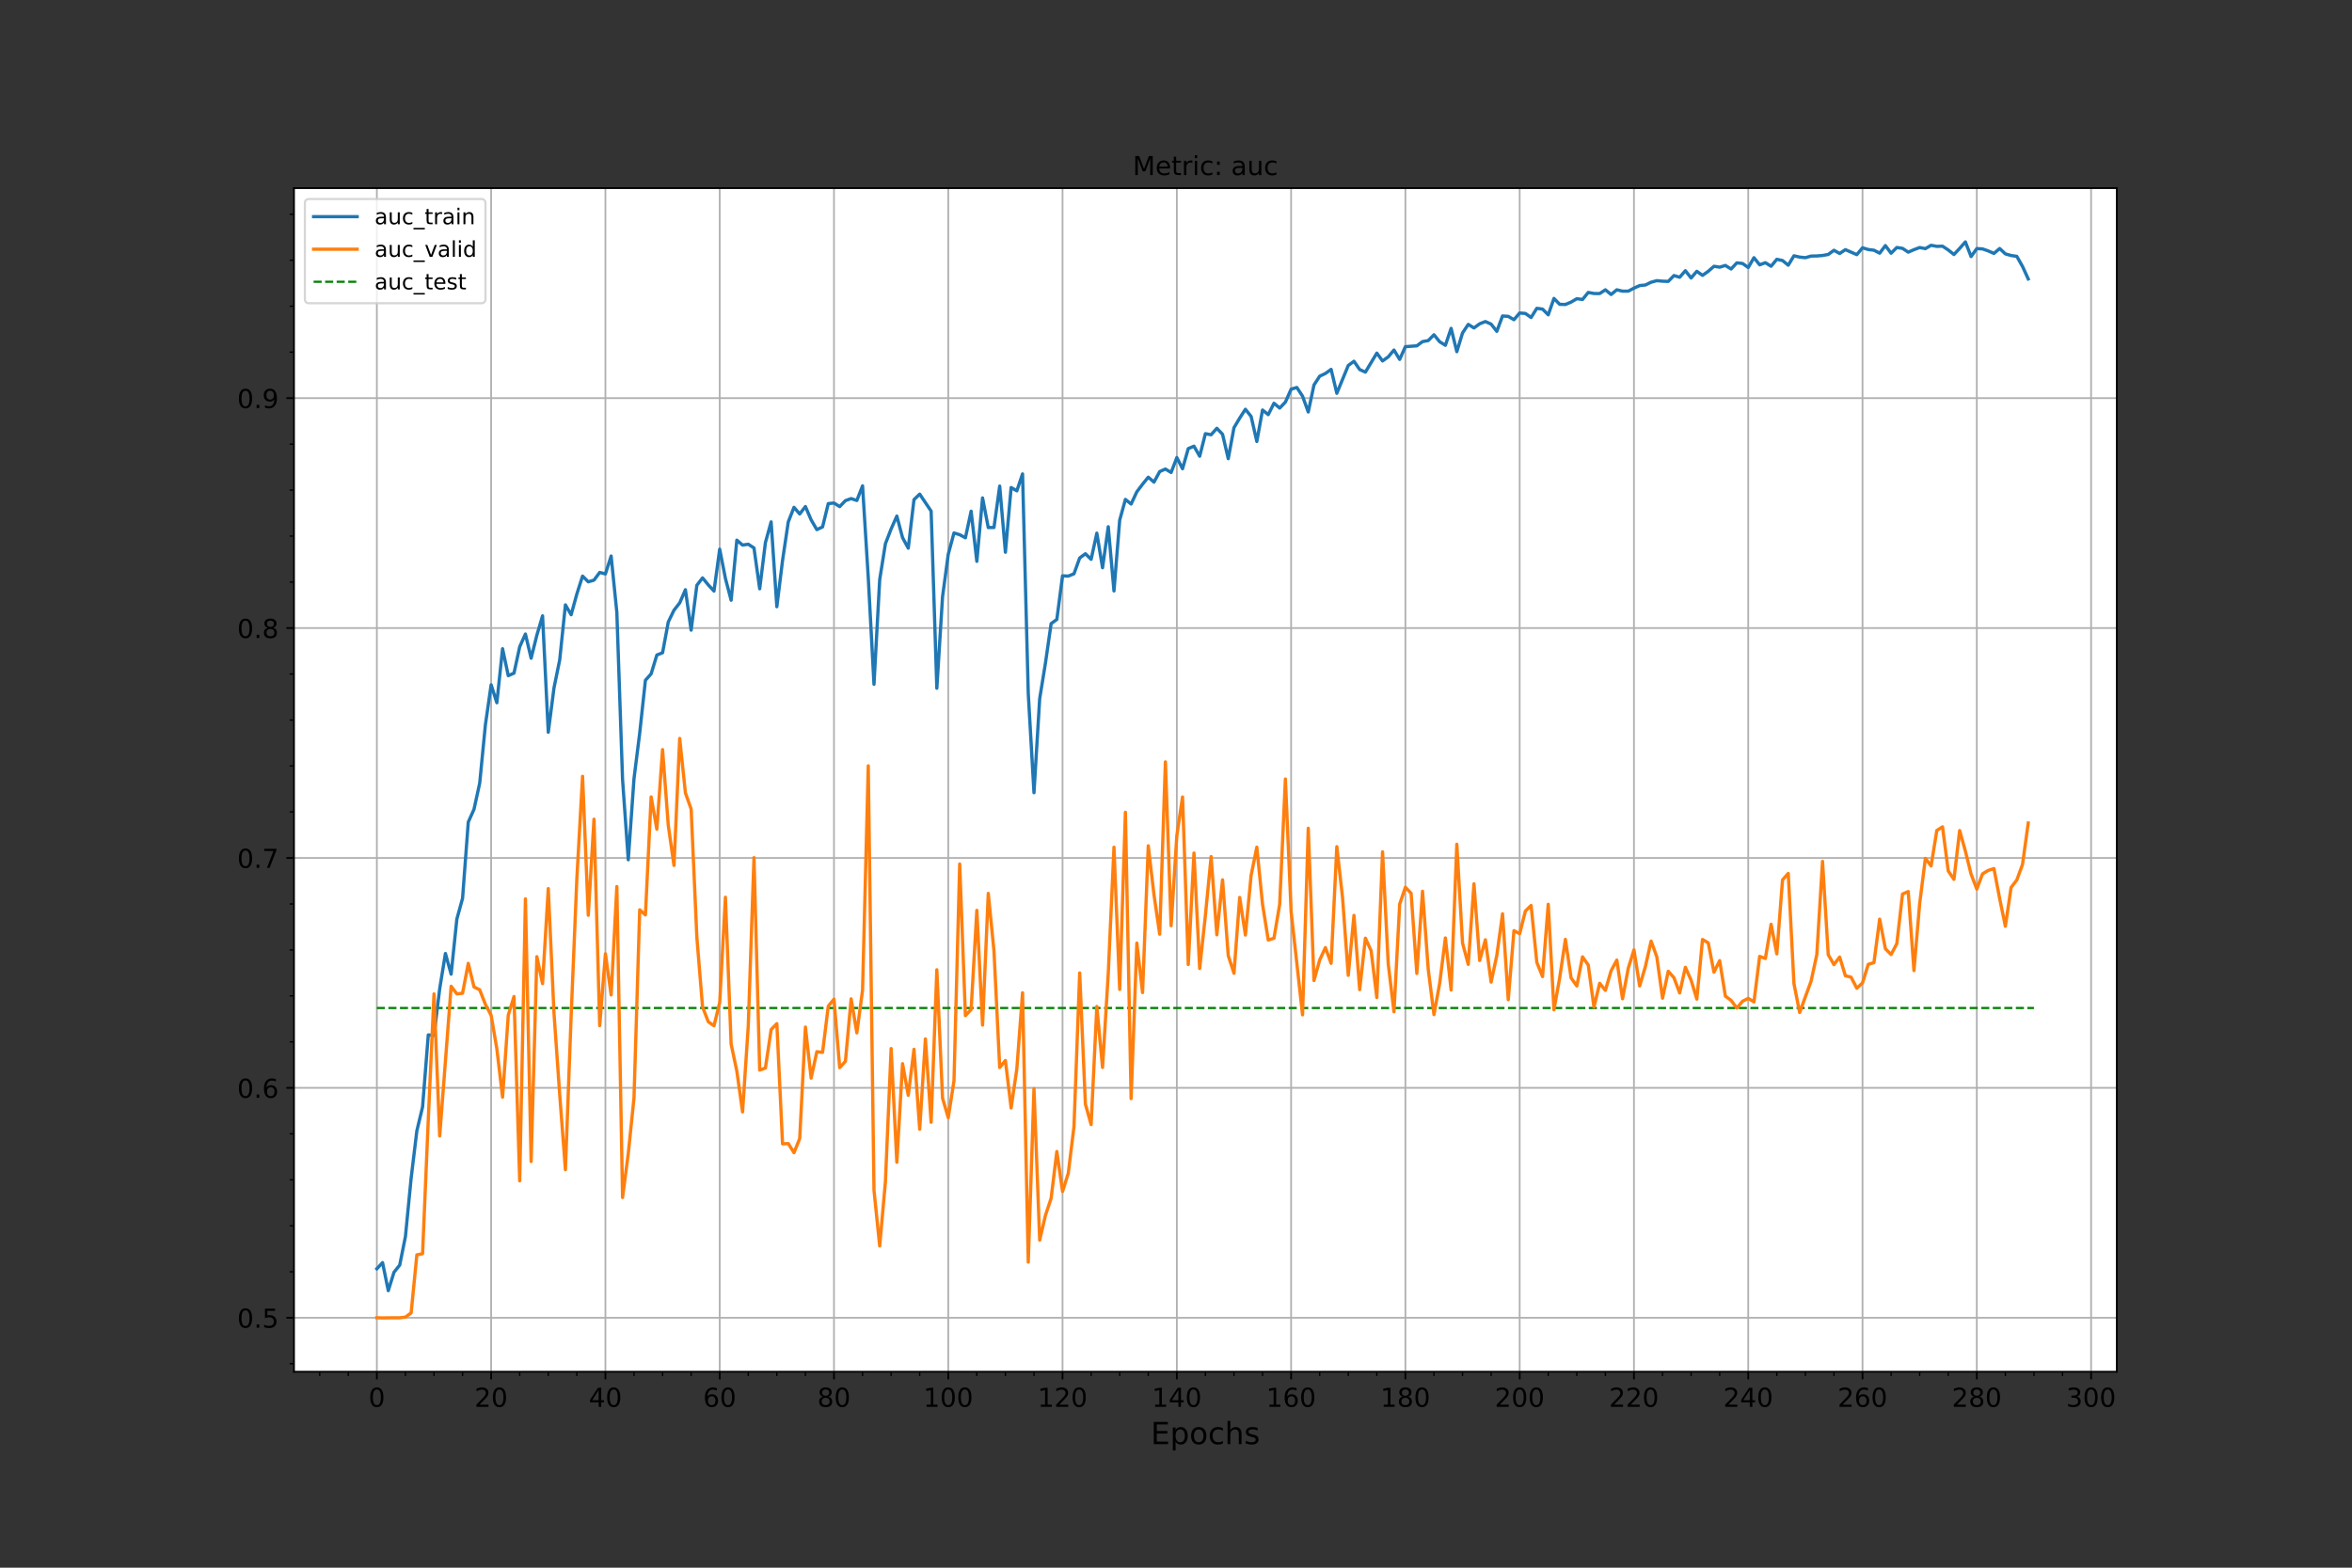 <?xml version="1.0" encoding="utf-8" standalone="no"?>
<!DOCTYPE svg PUBLIC "-//W3C//DTD SVG 1.1//EN"
  "http://www.w3.org/Graphics/SVG/1.1/DTD/svg11.dtd">
<!-- Created with matplotlib (https://matplotlib.org/) -->
<svg height="720pt" version="1.1" viewBox="0 0 1080 720" width="1080pt" xmlns="http://www.w3.org/2000/svg" xmlns:xlink="http://www.w3.org/1999/xlink">
 <rect x="0" y="0" width="1080" height="720" fill="#333333" stroke="none"/>
 <defs>
  <style type="text/css">*{stroke-linecap:butt;stroke-linejoin:round;}</style>
 </defs>
 <g id="figure_1">
  <g id="patch_1">
   <path d="M 0 720 
L 1080 720 
L 1080 0 
L 0 0 
z
" style="fill:none;"/>
  </g>
  <g id="axes_1">
   <g id="patch_2">
    <path d="M 135 630 
L 972 630 
L 972 86.4 
L 135 86.4 
z
" style="fill:#ffffff;"/>
   </g>
   <g id="matplotlib.axis_1">
    <g id="xtick_1">
     <g id="line2d_1">
      <path clip-path="url(#p6a1b5e2979)" d="M 173.045 630 
L 173.045 86.4 
" style="fill:none;stroke:#b0b0b0;stroke-linecap:square;stroke-width:0.8;"/>
     </g>
     <g id="line2d_2">
      <defs>
       <path d="M 0 0 
L 0 3.5 
" id="m563f03ec12" style="stroke:#000000;stroke-width:0.8;"/>
      </defs>
      <g>
       <use style="stroke:#000000;stroke-width:0.8;" x="173.045" xlink:href="#m563f03ec12" y="630"/>
      </g>
     </g>
     <g id="text_1">
      <!-- 0 -->
      <g transform="translate(169.228 646.118)scale(0.12 -0.12)">
       <defs>
        <path d="M 31.781 66.406 
Q 24.172 66.406 20.328 58.906 
Q 16.5 51.422 16.5 36.375 
Q 16.5 21.391 20.328 13.891 
Q 24.172 6.391 31.781 6.391 
Q 39.453 6.391 43.281 13.891 
Q 47.125 21.391 47.125 36.375 
Q 47.125 51.422 43.281 58.906 
Q 39.453 66.406 31.781 66.406 
z
M 31.781 74.219 
Q 44.047 74.219 50.516 64.516 
Q 56.984 54.828 56.984 36.375 
Q 56.984 17.969 50.516 8.266 
Q 44.047 -1.422 31.781 -1.422 
Q 19.531 -1.422 13.062 8.266 
Q 6.594 17.969 6.594 36.375 
Q 6.594 54.828 13.062 64.516 
Q 19.531 74.219 31.781 74.219 
z
" id="DejaVuSans-48"/>
       </defs>
       <use xlink:href="#DejaVuSans-48"/>
      </g>
     </g>
    </g>
    <g id="xtick_2">
     <g id="line2d_3">
      <path clip-path="url(#p6a1b5e2979)" d="M 225.522 630 
L 225.522 86.4 
" style="fill:none;stroke:#b0b0b0;stroke-linecap:square;stroke-width:0.8;"/>
     </g>
     <g id="line2d_4">
      <g>
       <use style="stroke:#000000;stroke-width:0.8;" x="225.522" xlink:href="#m563f03ec12" y="630"/>
      </g>
     </g>
     <g id="text_2">
      <!-- 20 -->
      <g transform="translate(217.887 646.118)scale(0.12 -0.12)">
       <defs>
        <path d="M 19.188 8.297 
L 53.609 8.297 
L 53.609 0 
L 7.328 0 
L 7.328 8.297 
Q 12.938 14.109 22.625 23.891 
Q 32.328 33.688 34.812 36.531 
Q 39.547 41.844 41.422 45.531 
Q 43.312 49.219 43.312 52.781 
Q 43.312 58.594 39.234 62.25 
Q 35.156 65.922 28.609 65.922 
Q 23.969 65.922 18.812 64.312 
Q 13.672 62.703 7.812 59.422 
L 7.812 69.391 
Q 13.766 71.781 18.938 73 
Q 24.125 74.219 28.422 74.219 
Q 39.75 74.219 46.484 68.547 
Q 53.219 62.891 53.219 53.422 
Q 53.219 48.922 51.531 44.891 
Q 49.859 40.875 45.406 35.406 
Q 44.188 33.984 37.641 27.219 
Q 31.109 20.453 19.188 8.297 
z
" id="DejaVuSans-50"/>
       </defs>
       <use xlink:href="#DejaVuSans-50"/>
       <use x="63.623" xlink:href="#DejaVuSans-48"/>
      </g>
     </g>
    </g>
    <g id="xtick_3">
     <g id="line2d_5">
      <path clip-path="url(#p6a1b5e2979)" d="M 277.998 630 
L 277.998 86.4 
" style="fill:none;stroke:#b0b0b0;stroke-linecap:square;stroke-width:0.8;"/>
     </g>
     <g id="line2d_6">
      <g>
       <use style="stroke:#000000;stroke-width:0.8;" x="277.998" xlink:href="#m563f03ec12" y="630"/>
      </g>
     </g>
     <g id="text_3">
      <!-- 40 -->
      <g transform="translate(270.363 646.118)scale(0.12 -0.12)">
       <defs>
        <path d="M 37.797 64.312 
L 12.891 25.391 
L 37.797 25.391 
z
M 35.203 72.906 
L 47.609 72.906 
L 47.609 25.391 
L 58.016 25.391 
L 58.016 17.188 
L 47.609 17.188 
L 47.609 0 
L 37.797 0 
L 37.797 17.188 
L 4.891 17.188 
L 4.891 26.703 
z
" id="DejaVuSans-52"/>
       </defs>
       <use xlink:href="#DejaVuSans-52"/>
       <use x="63.623" xlink:href="#DejaVuSans-48"/>
      </g>
     </g>
    </g>
    <g id="xtick_4">
     <g id="line2d_7">
      <path clip-path="url(#p6a1b5e2979)" d="M 330.475 630 
L 330.475 86.4 
" style="fill:none;stroke:#b0b0b0;stroke-linecap:square;stroke-width:0.8;"/>
     </g>
     <g id="line2d_8">
      <g>
       <use style="stroke:#000000;stroke-width:0.8;" x="330.475" xlink:href="#m563f03ec12" y="630"/>
      </g>
     </g>
     <g id="text_4">
      <!-- 60 -->
      <g transform="translate(322.84 646.118)scale(0.12 -0.12)">
       <defs>
        <path d="M 33.016 40.375 
Q 26.375 40.375 22.484 35.828 
Q 18.609 31.297 18.609 23.391 
Q 18.609 15.531 22.484 10.953 
Q 26.375 6.391 33.016 6.391 
Q 39.656 6.391 43.531 10.953 
Q 47.406 15.531 47.406 23.391 
Q 47.406 31.297 43.531 35.828 
Q 39.656 40.375 33.016 40.375 
z
M 52.594 71.297 
L 52.594 62.312 
Q 48.875 64.062 45.094 64.984 
Q 41.312 65.922 37.594 65.922 
Q 27.828 65.922 22.672 59.328 
Q 17.531 52.734 16.797 39.406 
Q 19.672 43.656 24.016 45.922 
Q 28.375 48.188 33.594 48.188 
Q 44.578 48.188 50.953 41.516 
Q 57.328 34.859 57.328 23.391 
Q 57.328 12.156 50.688 5.359 
Q 44.047 -1.422 33.016 -1.422 
Q 20.359 -1.422 13.672 8.266 
Q 6.984 17.969 6.984 36.375 
Q 6.984 53.656 15.188 63.938 
Q 23.391 74.219 37.203 74.219 
Q 40.922 74.219 44.703 73.484 
Q 48.484 72.75 52.594 71.297 
z
" id="DejaVuSans-54"/>
       </defs>
       <use xlink:href="#DejaVuSans-54"/>
       <use x="63.623" xlink:href="#DejaVuSans-48"/>
      </g>
     </g>
    </g>
    <g id="xtick_5">
     <g id="line2d_9">
      <path clip-path="url(#p6a1b5e2979)" d="M 382.951 630 
L 382.951 86.4 
" style="fill:none;stroke:#b0b0b0;stroke-linecap:square;stroke-width:0.8;"/>
     </g>
     <g id="line2d_10">
      <g>
       <use style="stroke:#000000;stroke-width:0.8;" x="382.951" xlink:href="#m563f03ec12" y="630"/>
      </g>
     </g>
     <g id="text_5">
      <!-- 80 -->
      <g transform="translate(375.316 646.118)scale(0.12 -0.12)">
       <defs>
        <path d="M 31.781 34.625 
Q 24.75 34.625 20.719 30.859 
Q 16.703 27.094 16.703 20.516 
Q 16.703 13.922 20.719 10.156 
Q 24.75 6.391 31.781 6.391 
Q 38.812 6.391 42.859 10.172 
Q 46.922 13.969 46.922 20.516 
Q 46.922 27.094 42.891 30.859 
Q 38.875 34.625 31.781 34.625 
z
M 21.922 38.812 
Q 15.578 40.375 12.031 44.719 
Q 8.5 49.078 8.5 55.328 
Q 8.5 64.062 14.719 69.141 
Q 20.953 74.219 31.781 74.219 
Q 42.672 74.219 48.875 69.141 
Q 55.078 64.062 55.078 55.328 
Q 55.078 49.078 51.531 44.719 
Q 48 40.375 41.703 38.812 
Q 48.828 37.156 52.797 32.312 
Q 56.781 27.484 56.781 20.516 
Q 56.781 9.906 50.312 4.234 
Q 43.844 -1.422 31.781 -1.422 
Q 19.734 -1.422 13.25 4.234 
Q 6.781 9.906 6.781 20.516 
Q 6.781 27.484 10.781 32.312 
Q 14.797 37.156 21.922 38.812 
z
M 18.312 54.391 
Q 18.312 48.734 21.844 45.562 
Q 25.391 42.391 31.781 42.391 
Q 38.141 42.391 41.719 45.562 
Q 45.312 48.734 45.312 54.391 
Q 45.312 60.062 41.719 63.234 
Q 38.141 66.406 31.781 66.406 
Q 25.391 66.406 21.844 63.234 
Q 18.312 60.062 18.312 54.391 
z
" id="DejaVuSans-56"/>
       </defs>
       <use xlink:href="#DejaVuSans-56"/>
       <use x="63.623" xlink:href="#DejaVuSans-48"/>
      </g>
     </g>
    </g>
    <g id="xtick_6">
     <g id="line2d_11">
      <path clip-path="url(#p6a1b5e2979)" d="M 435.428 630 
L 435.428 86.4 
" style="fill:none;stroke:#b0b0b0;stroke-linecap:square;stroke-width:0.8;"/>
     </g>
     <g id="line2d_12">
      <g>
       <use style="stroke:#000000;stroke-width:0.8;" x="435.428" xlink:href="#m563f03ec12" y="630"/>
      </g>
     </g>
     <g id="text_6">
      <!-- 100 -->
      <g transform="translate(423.975 646.118)scale(0.12 -0.12)">
       <defs>
        <path d="M 12.406 8.297 
L 28.516 8.297 
L 28.516 63.922 
L 10.984 60.406 
L 10.984 69.391 
L 28.422 72.906 
L 38.281 72.906 
L 38.281 8.297 
L 54.391 8.297 
L 54.391 0 
L 12.406 0 
z
" id="DejaVuSans-49"/>
       </defs>
       <use xlink:href="#DejaVuSans-49"/>
       <use x="63.623" xlink:href="#DejaVuSans-48"/>
       <use x="127.246" xlink:href="#DejaVuSans-48"/>
      </g>
     </g>
    </g>
    <g id="xtick_7">
     <g id="line2d_13">
      <path clip-path="url(#p6a1b5e2979)" d="M 487.904 630 
L 487.904 86.4 
" style="fill:none;stroke:#b0b0b0;stroke-linecap:square;stroke-width:0.8;"/>
     </g>
     <g id="line2d_14">
      <g>
       <use style="stroke:#000000;stroke-width:0.8;" x="487.904" xlink:href="#m563f03ec12" y="630"/>
      </g>
     </g>
     <g id="text_7">
      <!-- 120 -->
      <g transform="translate(476.452 646.118)scale(0.12 -0.12)">
       <use xlink:href="#DejaVuSans-49"/>
       <use x="63.623" xlink:href="#DejaVuSans-50"/>
       <use x="127.246" xlink:href="#DejaVuSans-48"/>
      </g>
     </g>
    </g>
    <g id="xtick_8">
     <g id="line2d_15">
      <path clip-path="url(#p6a1b5e2979)" d="M 540.381 630 
L 540.381 86.4 
" style="fill:none;stroke:#b0b0b0;stroke-linecap:square;stroke-width:0.8;"/>
     </g>
     <g id="line2d_16">
      <g>
       <use style="stroke:#000000;stroke-width:0.8;" x="540.381" xlink:href="#m563f03ec12" y="630"/>
      </g>
     </g>
     <g id="text_8">
      <!-- 140 -->
      <g transform="translate(528.928 646.118)scale(0.12 -0.12)">
       <use xlink:href="#DejaVuSans-49"/>
       <use x="63.623" xlink:href="#DejaVuSans-52"/>
       <use x="127.246" xlink:href="#DejaVuSans-48"/>
      </g>
     </g>
    </g>
    <g id="xtick_9">
     <g id="line2d_17">
      <path clip-path="url(#p6a1b5e2979)" d="M 592.857 630 
L 592.857 86.4 
" style="fill:none;stroke:#b0b0b0;stroke-linecap:square;stroke-width:0.8;"/>
     </g>
     <g id="line2d_18">
      <g>
       <use style="stroke:#000000;stroke-width:0.8;" x="592.857" xlink:href="#m563f03ec12" y="630"/>
      </g>
     </g>
     <g id="text_9">
      <!-- 160 -->
      <g transform="translate(581.405 646.118)scale(0.12 -0.12)">
       <use xlink:href="#DejaVuSans-49"/>
       <use x="63.623" xlink:href="#DejaVuSans-54"/>
       <use x="127.246" xlink:href="#DejaVuSans-48"/>
      </g>
     </g>
    </g>
    <g id="xtick_10">
     <g id="line2d_19">
      <path clip-path="url(#p6a1b5e2979)" d="M 645.334 630 
L 645.334 86.4 
" style="fill:none;stroke:#b0b0b0;stroke-linecap:square;stroke-width:0.8;"/>
     </g>
     <g id="line2d_20">
      <g>
       <use style="stroke:#000000;stroke-width:0.8;" x="645.334" xlink:href="#m563f03ec12" y="630"/>
      </g>
     </g>
     <g id="text_10">
      <!-- 180 -->
      <g transform="translate(633.881 646.118)scale(0.12 -0.12)">
       <use xlink:href="#DejaVuSans-49"/>
       <use x="63.623" xlink:href="#DejaVuSans-56"/>
       <use x="127.246" xlink:href="#DejaVuSans-48"/>
      </g>
     </g>
    </g>
    <g id="xtick_11">
     <g id="line2d_21">
      <path clip-path="url(#p6a1b5e2979)" d="M 697.81 630 
L 697.81 86.4 
" style="fill:none;stroke:#b0b0b0;stroke-linecap:square;stroke-width:0.8;"/>
     </g>
     <g id="line2d_22">
      <g>
       <use style="stroke:#000000;stroke-width:0.8;" x="697.81" xlink:href="#m563f03ec12" y="630"/>
      </g>
     </g>
     <g id="text_11">
      <!-- 200 -->
      <g transform="translate(686.358 646.118)scale(0.12 -0.12)">
       <use xlink:href="#DejaVuSans-50"/>
       <use x="63.623" xlink:href="#DejaVuSans-48"/>
       <use x="127.246" xlink:href="#DejaVuSans-48"/>
      </g>
     </g>
    </g>
    <g id="xtick_12">
     <g id="line2d_23">
      <path clip-path="url(#p6a1b5e2979)" d="M 750.287 630 
L 750.287 86.4 
" style="fill:none;stroke:#b0b0b0;stroke-linecap:square;stroke-width:0.8;"/>
     </g>
     <g id="line2d_24">
      <g>
       <use style="stroke:#000000;stroke-width:0.8;" x="750.287" xlink:href="#m563f03ec12" y="630"/>
      </g>
     </g>
     <g id="text_12">
      <!-- 220 -->
      <g transform="translate(738.834 646.118)scale(0.12 -0.12)">
       <use xlink:href="#DejaVuSans-50"/>
       <use x="63.623" xlink:href="#DejaVuSans-50"/>
       <use x="127.246" xlink:href="#DejaVuSans-48"/>
      </g>
     </g>
    </g>
    <g id="xtick_13">
     <g id="line2d_25">
      <path clip-path="url(#p6a1b5e2979)" d="M 802.763 630 
L 802.763 86.4 
" style="fill:none;stroke:#b0b0b0;stroke-linecap:square;stroke-width:0.8;"/>
     </g>
     <g id="line2d_26">
      <g>
       <use style="stroke:#000000;stroke-width:0.8;" x="802.763" xlink:href="#m563f03ec12" y="630"/>
      </g>
     </g>
     <g id="text_13">
      <!-- 240 -->
      <g transform="translate(791.311 646.118)scale(0.12 -0.12)">
       <use xlink:href="#DejaVuSans-50"/>
       <use x="63.623" xlink:href="#DejaVuSans-52"/>
       <use x="127.246" xlink:href="#DejaVuSans-48"/>
      </g>
     </g>
    </g>
    <g id="xtick_14">
     <g id="line2d_27">
      <path clip-path="url(#p6a1b5e2979)" d="M 855.24 630 
L 855.24 86.4 
" style="fill:none;stroke:#b0b0b0;stroke-linecap:square;stroke-width:0.8;"/>
     </g>
     <g id="line2d_28">
      <g>
       <use style="stroke:#000000;stroke-width:0.8;" x="855.24" xlink:href="#m563f03ec12" y="630"/>
      </g>
     </g>
     <g id="text_14">
      <!-- 260 -->
      <g transform="translate(843.787 646.118)scale(0.12 -0.12)">
       <use xlink:href="#DejaVuSans-50"/>
       <use x="63.623" xlink:href="#DejaVuSans-54"/>
       <use x="127.246" xlink:href="#DejaVuSans-48"/>
      </g>
     </g>
    </g>
    <g id="xtick_15">
     <g id="line2d_29">
      <path clip-path="url(#p6a1b5e2979)" d="M 907.716 630 
L 907.716 86.4 
" style="fill:none;stroke:#b0b0b0;stroke-linecap:square;stroke-width:0.8;"/>
     </g>
     <g id="line2d_30">
      <g>
       <use style="stroke:#000000;stroke-width:0.8;" x="907.716" xlink:href="#m563f03ec12" y="630"/>
      </g>
     </g>
     <g id="text_15">
      <!-- 280 -->
      <g transform="translate(896.264 646.118)scale(0.12 -0.12)">
       <use xlink:href="#DejaVuSans-50"/>
       <use x="63.623" xlink:href="#DejaVuSans-56"/>
       <use x="127.246" xlink:href="#DejaVuSans-48"/>
      </g>
     </g>
    </g>
    <g id="xtick_16">
     <g id="line2d_31">
      <path clip-path="url(#p6a1b5e2979)" d="M 960.193 630 
L 960.193 86.4 
" style="fill:none;stroke:#b0b0b0;stroke-linecap:square;stroke-width:0.8;"/>
     </g>
     <g id="line2d_32">
      <g>
       <use style="stroke:#000000;stroke-width:0.8;" x="960.193" xlink:href="#m563f03ec12" y="630"/>
      </g>
     </g>
     <g id="text_16">
      <!-- 300 -->
      <g transform="translate(948.74 646.118)scale(0.12 -0.12)">
       <defs>
        <path d="M 40.578 39.312 
Q 47.656 37.797 51.625 33 
Q 55.609 28.219 55.609 21.188 
Q 55.609 10.406 48.188 4.484 
Q 40.766 -1.422 27.094 -1.422 
Q 22.516 -1.422 17.656 -0.516 
Q 12.797 0.391 7.625 2.203 
L 7.625 11.719 
Q 11.719 9.328 16.594 8.109 
Q 21.484 6.891 26.812 6.891 
Q 36.078 6.891 40.938 10.547 
Q 45.797 14.203 45.797 21.188 
Q 45.797 27.641 41.281 31.266 
Q 36.766 34.906 28.719 34.906 
L 20.219 34.906 
L 20.219 43.016 
L 29.109 43.016 
Q 36.375 43.016 40.234 45.922 
Q 44.094 48.828 44.094 54.297 
Q 44.094 59.906 40.109 62.906 
Q 36.141 65.922 28.719 65.922 
Q 24.656 65.922 20.016 65.031 
Q 15.375 64.156 9.812 62.312 
L 9.812 71.094 
Q 15.438 72.656 20.344 73.438 
Q 25.25 74.219 29.594 74.219 
Q 40.828 74.219 47.359 69.109 
Q 53.906 64.016 53.906 55.328 
Q 53.906 49.266 50.438 45.094 
Q 46.969 40.922 40.578 39.312 
z
" id="DejaVuSans-51"/>
       </defs>
       <use xlink:href="#DejaVuSans-51"/>
       <use x="63.623" xlink:href="#DejaVuSans-48"/>
       <use x="127.246" xlink:href="#DejaVuSans-48"/>
      </g>
     </g>
    </g>
    <g id="xtick_17">
     <g id="line2d_33">
      <defs>
       <path d="M 0 0 
L 0 2 
" id="m8a9c3325bd" style="stroke:#000000;stroke-width:0.6;"/>
      </defs>
      <g>
       <use style="stroke:#000000;stroke-width:0.6;" x="146.807" xlink:href="#m8a9c3325bd" y="630"/>
      </g>
     </g>
    </g>
    <g id="xtick_18">
     <g id="line2d_34">
      <g>
       <use style="stroke:#000000;stroke-width:0.6;" x="159.926" xlink:href="#m8a9c3325bd" y="630"/>
      </g>
     </g>
    </g>
    <g id="xtick_19">
     <g id="line2d_35">
      <g>
       <use style="stroke:#000000;stroke-width:0.6;" x="186.165" xlink:href="#m8a9c3325bd" y="630"/>
      </g>
     </g>
    </g>
    <g id="xtick_20">
     <g id="line2d_36">
      <g>
       <use style="stroke:#000000;stroke-width:0.6;" x="199.284" xlink:href="#m8a9c3325bd" y="630"/>
      </g>
     </g>
    </g>
    <g id="xtick_21">
     <g id="line2d_37">
      <g>
       <use style="stroke:#000000;stroke-width:0.6;" x="212.403" xlink:href="#m8a9c3325bd" y="630"/>
      </g>
     </g>
    </g>
    <g id="xtick_22">
     <g id="line2d_38">
      <g>
       <use style="stroke:#000000;stroke-width:0.6;" x="238.641" xlink:href="#m8a9c3325bd" y="630"/>
      </g>
     </g>
    </g>
    <g id="xtick_23">
     <g id="line2d_39">
      <g>
       <use style="stroke:#000000;stroke-width:0.6;" x="251.76" xlink:href="#m8a9c3325bd" y="630"/>
      </g>
     </g>
    </g>
    <g id="xtick_24">
     <g id="line2d_40">
      <g>
       <use style="stroke:#000000;stroke-width:0.6;" x="264.879" xlink:href="#m8a9c3325bd" y="630"/>
      </g>
     </g>
    </g>
    <g id="xtick_25">
     <g id="line2d_41">
      <g>
       <use style="stroke:#000000;stroke-width:0.6;" x="291.118" xlink:href="#m8a9c3325bd" y="630"/>
      </g>
     </g>
    </g>
    <g id="xtick_26">
     <g id="line2d_42">
      <g>
       <use style="stroke:#000000;stroke-width:0.6;" x="304.237" xlink:href="#m8a9c3325bd" y="630"/>
      </g>
     </g>
    </g>
    <g id="xtick_27">
     <g id="line2d_43">
      <g>
       <use style="stroke:#000000;stroke-width:0.6;" x="317.356" xlink:href="#m8a9c3325bd" y="630"/>
      </g>
     </g>
    </g>
    <g id="xtick_28">
     <g id="line2d_44">
      <g>
       <use style="stroke:#000000;stroke-width:0.6;" x="343.594" xlink:href="#m8a9c3325bd" y="630"/>
      </g>
     </g>
    </g>
    <g id="xtick_29">
     <g id="line2d_45">
      <g>
       <use style="stroke:#000000;stroke-width:0.6;" x="356.713" xlink:href="#m8a9c3325bd" y="630"/>
      </g>
     </g>
    </g>
    <g id="xtick_30">
     <g id="line2d_46">
      <g>
       <use style="stroke:#000000;stroke-width:0.6;" x="369.832" xlink:href="#m8a9c3325bd" y="630"/>
      </g>
     </g>
    </g>
    <g id="xtick_31">
     <g id="line2d_47">
      <g>
       <use style="stroke:#000000;stroke-width:0.6;" x="396.071" xlink:href="#m8a9c3325bd" y="630"/>
      </g>
     </g>
    </g>
    <g id="xtick_32">
     <g id="line2d_48">
      <g>
       <use style="stroke:#000000;stroke-width:0.6;" x="409.19" xlink:href="#m8a9c3325bd" y="630"/>
      </g>
     </g>
    </g>
    <g id="xtick_33">
     <g id="line2d_49">
      <g>
       <use style="stroke:#000000;stroke-width:0.6;" x="422.309" xlink:href="#m8a9c3325bd" y="630"/>
      </g>
     </g>
    </g>
    <g id="xtick_34">
     <g id="line2d_50">
      <g>
       <use style="stroke:#000000;stroke-width:0.6;" x="448.547" xlink:href="#m8a9c3325bd" y="630"/>
      </g>
     </g>
    </g>
    <g id="xtick_35">
     <g id="line2d_51">
      <g>
       <use style="stroke:#000000;stroke-width:0.6;" x="461.666" xlink:href="#m8a9c3325bd" y="630"/>
      </g>
     </g>
    </g>
    <g id="xtick_36">
     <g id="line2d_52">
      <g>
       <use style="stroke:#000000;stroke-width:0.6;" x="474.785" xlink:href="#m8a9c3325bd" y="630"/>
      </g>
     </g>
    </g>
    <g id="xtick_37">
     <g id="line2d_53">
      <g>
       <use style="stroke:#000000;stroke-width:0.6;" x="501.024" xlink:href="#m8a9c3325bd" y="630"/>
      </g>
     </g>
    </g>
    <g id="xtick_38">
     <g id="line2d_54">
      <g>
       <use style="stroke:#000000;stroke-width:0.6;" x="514.143" xlink:href="#m8a9c3325bd" y="630"/>
      </g>
     </g>
    </g>
    <g id="xtick_39">
     <g id="line2d_55">
      <g>
       <use style="stroke:#000000;stroke-width:0.6;" x="527.262" xlink:href="#m8a9c3325bd" y="630"/>
      </g>
     </g>
    </g>
    <g id="xtick_40">
     <g id="line2d_56">
      <g>
       <use style="stroke:#000000;stroke-width:0.6;" x="553.5" xlink:href="#m8a9c3325bd" y="630"/>
      </g>
     </g>
    </g>
    <g id="xtick_41">
     <g id="line2d_57">
      <g>
       <use style="stroke:#000000;stroke-width:0.6;" x="566.619" xlink:href="#m8a9c3325bd" y="630"/>
      </g>
     </g>
    </g>
    <g id="xtick_42">
     <g id="line2d_58">
      <g>
       <use style="stroke:#000000;stroke-width:0.6;" x="579.738" xlink:href="#m8a9c3325bd" y="630"/>
      </g>
     </g>
    </g>
    <g id="xtick_43">
     <g id="line2d_59">
      <g>
       <use style="stroke:#000000;stroke-width:0.6;" x="605.976" xlink:href="#m8a9c3325bd" y="630"/>
      </g>
     </g>
    </g>
    <g id="xtick_44">
     <g id="line2d_60">
      <g>
       <use style="stroke:#000000;stroke-width:0.6;" x="619.096" xlink:href="#m8a9c3325bd" y="630"/>
      </g>
     </g>
    </g>
    <g id="xtick_45">
     <g id="line2d_61">
      <g>
       <use style="stroke:#000000;stroke-width:0.6;" x="632.215" xlink:href="#m8a9c3325bd" y="630"/>
      </g>
     </g>
    </g>
    <g id="xtick_46">
     <g id="line2d_62">
      <g>
       <use style="stroke:#000000;stroke-width:0.6;" x="658.453" xlink:href="#m8a9c3325bd" y="630"/>
      </g>
     </g>
    </g>
    <g id="xtick_47">
     <g id="line2d_63">
      <g>
       <use style="stroke:#000000;stroke-width:0.6;" x="671.572" xlink:href="#m8a9c3325bd" y="630"/>
      </g>
     </g>
    </g>
    <g id="xtick_48">
     <g id="line2d_64">
      <g>
       <use style="stroke:#000000;stroke-width:0.6;" x="684.691" xlink:href="#m8a9c3325bd" y="630"/>
      </g>
     </g>
    </g>
    <g id="xtick_49">
     <g id="line2d_65">
      <g>
       <use style="stroke:#000000;stroke-width:0.6;" x="710.929" xlink:href="#m8a9c3325bd" y="630"/>
      </g>
     </g>
    </g>
    <g id="xtick_50">
     <g id="line2d_66">
      <g>
       <use style="stroke:#000000;stroke-width:0.6;" x="724.049" xlink:href="#m8a9c3325bd" y="630"/>
      </g>
     </g>
    </g>
    <g id="xtick_51">
     <g id="line2d_67">
      <g>
       <use style="stroke:#000000;stroke-width:0.6;" x="737.168" xlink:href="#m8a9c3325bd" y="630"/>
      </g>
     </g>
    </g>
    <g id="xtick_52">
     <g id="line2d_68">
      <g>
       <use style="stroke:#000000;stroke-width:0.6;" x="763.406" xlink:href="#m8a9c3325bd" y="630"/>
      </g>
     </g>
    </g>
    <g id="xtick_53">
     <g id="line2d_69">
      <g>
       <use style="stroke:#000000;stroke-width:0.6;" x="776.525" xlink:href="#m8a9c3325bd" y="630"/>
      </g>
     </g>
    </g>
    <g id="xtick_54">
     <g id="line2d_70">
      <g>
       <use style="stroke:#000000;stroke-width:0.6;" x="789.644" xlink:href="#m8a9c3325bd" y="630"/>
      </g>
     </g>
    </g>
    <g id="xtick_55">
     <g id="line2d_71">
      <g>
       <use style="stroke:#000000;stroke-width:0.6;" x="815.882" xlink:href="#m8a9c3325bd" y="630"/>
      </g>
     </g>
    </g>
    <g id="xtick_56">
     <g id="line2d_72">
      <g>
       <use style="stroke:#000000;stroke-width:0.6;" x="829.002" xlink:href="#m8a9c3325bd" y="630"/>
      </g>
     </g>
    </g>
    <g id="xtick_57">
     <g id="line2d_73">
      <g>
       <use style="stroke:#000000;stroke-width:0.6;" x="842.121" xlink:href="#m8a9c3325bd" y="630"/>
      </g>
     </g>
    </g>
    <g id="xtick_58">
     <g id="line2d_74">
      <g>
       <use style="stroke:#000000;stroke-width:0.6;" x="868.359" xlink:href="#m8a9c3325bd" y="630"/>
      </g>
     </g>
    </g>
    <g id="xtick_59">
     <g id="line2d_75">
      <g>
       <use style="stroke:#000000;stroke-width:0.6;" x="881.478" xlink:href="#m8a9c3325bd" y="630"/>
      </g>
     </g>
    </g>
    <g id="xtick_60">
     <g id="line2d_76">
      <g>
       <use style="stroke:#000000;stroke-width:0.6;" x="894.597" xlink:href="#m8a9c3325bd" y="630"/>
      </g>
     </g>
    </g>
    <g id="xtick_61">
     <g id="line2d_77">
      <g>
       <use style="stroke:#000000;stroke-width:0.6;" x="920.835" xlink:href="#m8a9c3325bd" y="630"/>
      </g>
     </g>
    </g>
    <g id="xtick_62">
     <g id="line2d_78">
      <g>
       <use style="stroke:#000000;stroke-width:0.6;" x="933.955" xlink:href="#m8a9c3325bd" y="630"/>
      </g>
     </g>
    </g>
    <g id="xtick_63">
     <g id="line2d_79">
      <g>
       <use style="stroke:#000000;stroke-width:0.6;" x="947.074" xlink:href="#m8a9c3325bd" y="630"/>
      </g>
     </g>
    </g>
    <g id="text_17">
     <!-- Epochs -->
     <g transform="translate(528.418 663.252)scale(0.14 -0.14)">
      <defs>
       <path d="M 9.812 72.906 
L 55.906 72.906 
L 55.906 64.594 
L 19.672 64.594 
L 19.672 43.016 
L 54.391 43.016 
L 54.391 34.719 
L 19.672 34.719 
L 19.672 8.297 
L 56.781 8.297 
L 56.781 0 
L 9.812 0 
z
" id="DejaVuSans-69"/>
       <path d="M 18.109 8.203 
L 18.109 -20.797 
L 9.078 -20.797 
L 9.078 54.688 
L 18.109 54.688 
L 18.109 46.391 
Q 20.953 51.266 25.266 53.625 
Q 29.594 56 35.594 56 
Q 45.562 56 51.781 48.094 
Q 58.016 40.188 58.016 27.297 
Q 58.016 14.406 51.781 6.484 
Q 45.562 -1.422 35.594 -1.422 
Q 29.594 -1.422 25.266 0.953 
Q 20.953 3.328 18.109 8.203 
z
M 48.688 27.297 
Q 48.688 37.203 44.609 42.844 
Q 40.531 48.484 33.406 48.484 
Q 26.266 48.484 22.188 42.844 
Q 18.109 37.203 18.109 27.297 
Q 18.109 17.391 22.188 11.75 
Q 26.266 6.109 33.406 6.109 
Q 40.531 6.109 44.609 11.75 
Q 48.688 17.391 48.688 27.297 
z
" id="DejaVuSans-112"/>
       <path d="M 30.609 48.391 
Q 23.391 48.391 19.188 42.75 
Q 14.984 37.109 14.984 27.297 
Q 14.984 17.484 19.156 11.844 
Q 23.344 6.203 30.609 6.203 
Q 37.797 6.203 41.984 11.859 
Q 46.188 17.531 46.188 27.297 
Q 46.188 37.016 41.984 42.703 
Q 37.797 48.391 30.609 48.391 
z
M 30.609 56 
Q 42.328 56 49.016 48.375 
Q 55.719 40.766 55.719 27.297 
Q 55.719 13.875 49.016 6.219 
Q 42.328 -1.422 30.609 -1.422 
Q 18.844 -1.422 12.172 6.219 
Q 5.516 13.875 5.516 27.297 
Q 5.516 40.766 12.172 48.375 
Q 18.844 56 30.609 56 
z
" id="DejaVuSans-111"/>
       <path d="M 48.781 52.594 
L 48.781 44.188 
Q 44.969 46.297 41.141 47.344 
Q 37.312 48.391 33.406 48.391 
Q 24.656 48.391 19.812 42.844 
Q 14.984 37.312 14.984 27.297 
Q 14.984 17.281 19.812 11.734 
Q 24.656 6.203 33.406 6.203 
Q 37.312 6.203 41.141 7.25 
Q 44.969 8.297 48.781 10.406 
L 48.781 2.094 
Q 45.016 0.344 40.984 -0.531 
Q 36.969 -1.422 32.422 -1.422 
Q 20.062 -1.422 12.781 6.344 
Q 5.516 14.109 5.516 27.297 
Q 5.516 40.672 12.859 48.328 
Q 20.219 56 33.016 56 
Q 37.156 56 41.109 55.141 
Q 45.062 54.297 48.781 52.594 
z
" id="DejaVuSans-99"/>
       <path d="M 54.891 33.016 
L 54.891 0 
L 45.906 0 
L 45.906 32.719 
Q 45.906 40.484 42.875 44.328 
Q 39.844 48.188 33.797 48.188 
Q 26.516 48.188 22.312 43.547 
Q 18.109 38.922 18.109 30.906 
L 18.109 0 
L 9.078 0 
L 9.078 75.984 
L 18.109 75.984 
L 18.109 46.188 
Q 21.344 51.125 25.703 53.562 
Q 30.078 56 35.797 56 
Q 45.219 56 50.047 50.172 
Q 54.891 44.344 54.891 33.016 
z
" id="DejaVuSans-104"/>
       <path d="M 44.281 53.078 
L 44.281 44.578 
Q 40.484 46.531 36.375 47.5 
Q 32.281 48.484 27.875 48.484 
Q 21.188 48.484 17.844 46.438 
Q 14.5 44.391 14.5 40.281 
Q 14.5 37.156 16.891 35.375 
Q 19.281 33.594 26.516 31.984 
L 29.594 31.297 
Q 39.156 29.25 43.188 25.516 
Q 47.219 21.781 47.219 15.094 
Q 47.219 7.469 41.188 3.016 
Q 35.156 -1.422 24.609 -1.422 
Q 20.219 -1.422 15.453 -0.562 
Q 10.688 0.297 5.422 2 
L 5.422 11.281 
Q 10.406 8.688 15.234 7.391 
Q 20.062 6.109 24.812 6.109 
Q 31.156 6.109 34.562 8.281 
Q 37.984 10.453 37.984 14.406 
Q 37.984 18.062 35.516 20.016 
Q 33.062 21.969 24.703 23.781 
L 21.578 24.516 
Q 13.234 26.266 9.516 29.906 
Q 5.812 33.547 5.812 39.891 
Q 5.812 47.609 11.281 51.797 
Q 16.75 56 26.812 56 
Q 31.781 56 36.172 55.266 
Q 40.578 54.547 44.281 53.078 
z
" id="DejaVuSans-115"/>
      </defs>
      <use xlink:href="#DejaVuSans-69"/>
      <use x="63.184" xlink:href="#DejaVuSans-112"/>
      <use x="126.66" xlink:href="#DejaVuSans-111"/>
      <use x="187.842" xlink:href="#DejaVuSans-99"/>
      <use x="242.822" xlink:href="#DejaVuSans-104"/>
      <use x="306.201" xlink:href="#DejaVuSans-115"/>
     </g>
    </g>
   </g>
   <g id="matplotlib.axis_2">
    <g id="ytick_1">
     <g id="line2d_80">
      <path clip-path="url(#p6a1b5e2979)" d="M 135 605.221 
L 972 605.221 
" style="fill:none;stroke:#b0b0b0;stroke-linecap:square;stroke-width:0.8;"/>
     </g>
     <g id="line2d_81">
      <defs>
       <path d="M 0 0 
L -3.5 0 
" id="m572e1e37bb" style="stroke:#000000;stroke-width:0.8;"/>
      </defs>
      <g>
       <use style="stroke:#000000;stroke-width:0.8;" x="135" xlink:href="#m572e1e37bb" y="605.221"/>
      </g>
     </g>
     <g id="text_18">
      <!-- 0.5 -->
      <g transform="translate(108.916 609.78)scale(0.12 -0.12)">
       <defs>
        <path d="M 10.688 12.406 
L 21 12.406 
L 21 0 
L 10.688 0 
z
" id="DejaVuSans-46"/>
        <path d="M 10.797 72.906 
L 49.516 72.906 
L 49.516 64.594 
L 19.828 64.594 
L 19.828 46.734 
Q 21.969 47.469 24.109 47.828 
Q 26.266 48.188 28.422 48.188 
Q 40.625 48.188 47.75 41.5 
Q 54.891 34.812 54.891 23.391 
Q 54.891 11.625 47.562 5.094 
Q 40.234 -1.422 26.906 -1.422 
Q 22.312 -1.422 17.547 -0.641 
Q 12.797 0.141 7.719 1.703 
L 7.719 11.625 
Q 12.109 9.234 16.797 8.062 
Q 21.484 6.891 26.703 6.891 
Q 35.156 6.891 40.078 11.328 
Q 45.016 15.766 45.016 23.391 
Q 45.016 31 40.078 35.438 
Q 35.156 39.891 26.703 39.891 
Q 22.75 39.891 18.812 39.016 
Q 14.891 38.141 10.797 36.281 
z
" id="DejaVuSans-53"/>
       </defs>
       <use xlink:href="#DejaVuSans-48"/>
       <use x="63.623" xlink:href="#DejaVuSans-46"/>
       <use x="95.41" xlink:href="#DejaVuSans-53"/>
      </g>
     </g>
    </g>
    <g id="ytick_2">
     <g id="line2d_82">
      <path clip-path="url(#p6a1b5e2979)" d="M 135 499.63 
L 972 499.63 
" style="fill:none;stroke:#b0b0b0;stroke-linecap:square;stroke-width:0.8;"/>
     </g>
     <g id="line2d_83">
      <g>
       <use style="stroke:#000000;stroke-width:0.8;" x="135" xlink:href="#m572e1e37bb" y="499.63"/>
      </g>
     </g>
     <g id="text_19">
      <!-- 0.6 -->
      <g transform="translate(108.916 504.189)scale(0.12 -0.12)">
       <use xlink:href="#DejaVuSans-48"/>
       <use x="63.623" xlink:href="#DejaVuSans-46"/>
       <use x="95.41" xlink:href="#DejaVuSans-54"/>
      </g>
     </g>
    </g>
    <g id="ytick_3">
     <g id="line2d_84">
      <path clip-path="url(#p6a1b5e2979)" d="M 135 394.039 
L 972 394.039 
" style="fill:none;stroke:#b0b0b0;stroke-linecap:square;stroke-width:0.8;"/>
     </g>
     <g id="line2d_85">
      <g>
       <use style="stroke:#000000;stroke-width:0.8;" x="135" xlink:href="#m572e1e37bb" y="394.039"/>
      </g>
     </g>
     <g id="text_20">
      <!-- 0.7 -->
      <g transform="translate(108.916 398.598)scale(0.12 -0.12)">
       <defs>
        <path d="M 8.203 72.906 
L 55.078 72.906 
L 55.078 68.703 
L 28.609 0 
L 18.312 0 
L 43.219 64.594 
L 8.203 64.594 
z
" id="DejaVuSans-55"/>
       </defs>
       <use xlink:href="#DejaVuSans-48"/>
       <use x="63.623" xlink:href="#DejaVuSans-46"/>
       <use x="95.41" xlink:href="#DejaVuSans-55"/>
      </g>
     </g>
    </g>
    <g id="ytick_4">
     <g id="line2d_86">
      <path clip-path="url(#p6a1b5e2979)" d="M 135 288.448 
L 972 288.448 
" style="fill:none;stroke:#b0b0b0;stroke-linecap:square;stroke-width:0.8;"/>
     </g>
     <g id="line2d_87">
      <g>
       <use style="stroke:#000000;stroke-width:0.8;" x="135" xlink:href="#m572e1e37bb" y="288.448"/>
      </g>
     </g>
     <g id="text_21">
      <!-- 0.8 -->
      <g transform="translate(108.916 293.007)scale(0.12 -0.12)">
       <use xlink:href="#DejaVuSans-48"/>
       <use x="63.623" xlink:href="#DejaVuSans-46"/>
       <use x="95.41" xlink:href="#DejaVuSans-56"/>
      </g>
     </g>
    </g>
    <g id="ytick_5">
     <g id="line2d_88">
      <path clip-path="url(#p6a1b5e2979)" d="M 135 182.857 
L 972 182.857 
" style="fill:none;stroke:#b0b0b0;stroke-linecap:square;stroke-width:0.8;"/>
     </g>
     <g id="line2d_89">
      <g>
       <use style="stroke:#000000;stroke-width:0.8;" x="135" xlink:href="#m572e1e37bb" y="182.857"/>
      </g>
     </g>
     <g id="text_22">
      <!-- 0.9 -->
      <g transform="translate(108.916 187.416)scale(0.12 -0.12)">
       <defs>
        <path d="M 10.984 1.516 
L 10.984 10.5 
Q 14.703 8.734 18.5 7.812 
Q 22.312 6.891 25.984 6.891 
Q 35.75 6.891 40.891 13.453 
Q 46.047 20.016 46.781 33.406 
Q 43.953 29.203 39.594 26.953 
Q 35.25 24.703 29.984 24.703 
Q 19.047 24.703 12.672 31.312 
Q 6.297 37.938 6.297 49.422 
Q 6.297 60.641 12.938 67.422 
Q 19.578 74.219 30.609 74.219 
Q 43.266 74.219 49.922 64.516 
Q 56.594 54.828 56.594 36.375 
Q 56.594 19.141 48.406 8.859 
Q 40.234 -1.422 26.422 -1.422 
Q 22.703 -1.422 18.891 -0.688 
Q 15.094 0.047 10.984 1.516 
z
M 30.609 32.422 
Q 37.25 32.422 41.125 36.953 
Q 45.016 41.5 45.016 49.422 
Q 45.016 57.281 41.125 61.844 
Q 37.25 66.406 30.609 66.406 
Q 23.969 66.406 20.094 61.844 
Q 16.219 57.281 16.219 49.422 
Q 16.219 41.5 20.094 36.953 
Q 23.969 32.422 30.609 32.422 
z
" id="DejaVuSans-57"/>
       </defs>
       <use xlink:href="#DejaVuSans-48"/>
       <use x="63.623" xlink:href="#DejaVuSans-46"/>
       <use x="95.41" xlink:href="#DejaVuSans-57"/>
      </g>
     </g>
    </g>
    <g id="ytick_6">
     <g id="line2d_90">
      <defs>
       <path d="M 0 0 
L -2 0 
" id="mb40244aef5" style="stroke:#000000;stroke-width:0.6;"/>
      </defs>
      <g>
       <use style="stroke:#000000;stroke-width:0.6;" x="135" xlink:href="#mb40244aef5" y="626.339"/>
      </g>
     </g>
    </g>
    <g id="ytick_7">
     <g id="line2d_91">
      <g>
       <use style="stroke:#000000;stroke-width:0.6;" x="135" xlink:href="#mb40244aef5" y="584.103"/>
      </g>
     </g>
    </g>
    <g id="ytick_8">
     <g id="line2d_92">
      <g>
       <use style="stroke:#000000;stroke-width:0.6;" x="135" xlink:href="#mb40244aef5" y="562.984"/>
      </g>
     </g>
    </g>
    <g id="ytick_9">
     <g id="line2d_93">
      <g>
       <use style="stroke:#000000;stroke-width:0.6;" x="135" xlink:href="#mb40244aef5" y="541.866"/>
      </g>
     </g>
    </g>
    <g id="ytick_10">
     <g id="line2d_94">
      <g>
       <use style="stroke:#000000;stroke-width:0.6;" x="135" xlink:href="#mb40244aef5" y="520.748"/>
      </g>
     </g>
    </g>
    <g id="ytick_11">
     <g id="line2d_95">
      <g>
       <use style="stroke:#000000;stroke-width:0.6;" x="135" xlink:href="#mb40244aef5" y="478.512"/>
      </g>
     </g>
    </g>
    <g id="ytick_12">
     <g id="line2d_96">
      <g>
       <use style="stroke:#000000;stroke-width:0.6;" x="135" xlink:href="#mb40244aef5" y="457.394"/>
      </g>
     </g>
    </g>
    <g id="ytick_13">
     <g id="line2d_97">
      <g>
       <use style="stroke:#000000;stroke-width:0.6;" x="135" xlink:href="#mb40244aef5" y="436.275"/>
      </g>
     </g>
    </g>
    <g id="ytick_14">
     <g id="line2d_98">
      <g>
       <use style="stroke:#000000;stroke-width:0.6;" x="135" xlink:href="#mb40244aef5" y="415.157"/>
      </g>
     </g>
    </g>
    <g id="ytick_15">
     <g id="line2d_99">
      <g>
       <use style="stroke:#000000;stroke-width:0.6;" x="135" xlink:href="#mb40244aef5" y="372.921"/>
      </g>
     </g>
    </g>
    <g id="ytick_16">
     <g id="line2d_100">
      <g>
       <use style="stroke:#000000;stroke-width:0.6;" x="135" xlink:href="#mb40244aef5" y="351.803"/>
      </g>
     </g>
    </g>
    <g id="ytick_17">
     <g id="line2d_101">
      <g>
       <use style="stroke:#000000;stroke-width:0.6;" x="135" xlink:href="#mb40244aef5" y="330.684"/>
      </g>
     </g>
    </g>
    <g id="ytick_18">
     <g id="line2d_102">
      <g>
       <use style="stroke:#000000;stroke-width:0.6;" x="135" xlink:href="#mb40244aef5" y="309.566"/>
      </g>
     </g>
    </g>
    <g id="ytick_19">
     <g id="line2d_103">
      <g>
       <use style="stroke:#000000;stroke-width:0.6;" x="135" xlink:href="#mb40244aef5" y="267.33"/>
      </g>
     </g>
    </g>
    <g id="ytick_20">
     <g id="line2d_104">
      <g>
       <use style="stroke:#000000;stroke-width:0.6;" x="135" xlink:href="#mb40244aef5" y="246.212"/>
      </g>
     </g>
    </g>
    <g id="ytick_21">
     <g id="line2d_105">
      <g>
       <use style="stroke:#000000;stroke-width:0.6;" x="135" xlink:href="#mb40244aef5" y="225.094"/>
      </g>
     </g>
    </g>
    <g id="ytick_22">
     <g id="line2d_106">
      <g>
       <use style="stroke:#000000;stroke-width:0.6;" x="135" xlink:href="#mb40244aef5" y="203.975"/>
      </g>
     </g>
    </g>
    <g id="ytick_23">
     <g id="line2d_107">
      <g>
       <use style="stroke:#000000;stroke-width:0.6;" x="135" xlink:href="#mb40244aef5" y="161.739"/>
      </g>
     </g>
    </g>
    <g id="ytick_24">
     <g id="line2d_108">
      <g>
       <use style="stroke:#000000;stroke-width:0.6;" x="135" xlink:href="#mb40244aef5" y="140.621"/>
      </g>
     </g>
    </g>
    <g id="ytick_25">
     <g id="line2d_109">
      <g>
       <use style="stroke:#000000;stroke-width:0.6;" x="135" xlink:href="#mb40244aef5" y="119.503"/>
      </g>
     </g>
    </g>
    <g id="ytick_26">
     <g id="line2d_110">
      <g>
       <use style="stroke:#000000;stroke-width:0.6;" x="135" xlink:href="#mb40244aef5" y="98.384"/>
      </g>
     </g>
    </g>
   </g>
   <g id="LineCollection_1">
    <path clip-path="url(#p6a1b5e2979)" d="M 173.045 462.943 
L 933.955 462.943 
" style="fill:none;stroke:#008000;stroke-dasharray:3.7,1.6;stroke-dashoffset:0;"/>
   </g>
   <g id="line2d_111">
    <path clip-path="url(#p6a1b5e2979)" d="M 173.045 582.705 
L 175.669 579.91 
L 178.293 592.767 
L 180.917 584.302 
L 183.541 581.036 
L 186.165 567.926 
L 188.788 541.103 
L 191.412 519.358 
L 194.036 508.4 
L 196.66 475.306 
L 199.284 475.567 
L 201.908 454.061 
L 204.531 437.924 
L 207.155 447.403 
L 209.779 422.114 
L 212.403 412.571 
L 215.027 377.569 
L 217.65 371.694 
L 220.274 359.679 
L 222.898 332.806 
L 225.522 314.503 
L 228.146 322.758 
L 230.77 297.953 
L 233.393 310.327 
L 236.017 309.156 
L 238.641 297.059 
L 241.265 291.196 
L 243.889 302.295 
L 246.513 291.733 
L 249.136 282.851 
L 251.76 336.302 
L 254.384 315.921 
L 257.008 303.086 
L 259.632 277.809 
L 262.255 282.333 
L 264.879 272.811 
L 267.503 264.588 
L 270.127 267.211 
L 272.751 266.446 
L 275.375 262.905 
L 277.998 263.594 
L 280.622 255.375 
L 283.246 281.272 
L 285.87 358.009 
L 288.494 394.871 
L 291.118 357.652 
L 293.741 336.699 
L 296.365 312.435 
L 298.989 309.467 
L 301.613 300.845 
L 304.237 299.791 
L 306.861 285.67 
L 309.484 280.257 
L 312.108 276.901 
L 314.732 270.85 
L 317.356 289.417 
L 319.98 268.816 
L 322.603 265.41 
L 325.227 268.618 
L 327.851 271.461 
L 330.475 252.222 
L 333.099 265.646 
L 335.723 275.671 
L 338.346 248.08 
L 340.97 250.336 
L 343.594 249.957 
L 346.218 251.664 
L 348.842 270.413 
L 351.466 249.195 
L 354.089 239.687 
L 356.713 278.644 
L 359.337 257.405 
L 361.961 239.694 
L 364.585 233.009 
L 367.208 236.054 
L 369.832 232.642 
L 372.456 238.742 
L 375.08 243.252 
L 377.704 242.002 
L 380.328 231.287 
L 382.951 231.029 
L 385.575 232.668 
L 388.199 229.934 
L 390.823 228.986 
L 393.447 229.857 
L 396.071 223.144 
L 398.694 265.278 
L 401.318 314.273 
L 403.942 266.226 
L 406.566 249.732 
L 409.19 242.933 
L 411.813 237.024 
L 414.437 246.929 
L 417.061 251.756 
L 419.685 229.479 
L 422.309 226.935 
L 427.556 234.736 
L 430.18 316.086 
L 432.804 274.049 
L 435.428 254.534 
L 438.052 244.77 
L 440.676 245.579 
L 443.299 246.991 
L 445.923 234.779 
L 448.547 257.804 
L 451.171 228.684 
L 453.795 242.281 
L 456.418 242.268 
L 459.042 223.254 
L 461.666 253.626 
L 464.29 223.909 
L 466.914 225.434 
L 469.538 217.656 
L 472.161 318.496 
L 474.785 364.054 
L 477.409 320.863 
L 480.033 304.658 
L 482.657 286.417 
L 485.281 284.498 
L 487.904 264.462 
L 490.528 264.592 
L 493.152 263.526 
L 495.776 256.262 
L 498.4 254.332 
L 501.024 256.881 
L 503.647 244.858 
L 506.271 260.745 
L 508.895 241.919 
L 511.519 271.402 
L 514.143 238.896 
L 516.766 229.371 
L 519.39 231.492 
L 522.014 225.874 
L 524.638 222.396 
L 527.262 219.163 
L 529.886 221.421 
L 532.509 216.588 
L 535.133 215.415 
L 537.757 217.001 
L 540.381 210.155 
L 543.005 215.284 
L 545.629 206.036 
L 548.252 204.921 
L 550.876 209.534 
L 553.5 199.175 
L 556.124 199.681 
L 558.748 196.701 
L 561.371 199.449 
L 563.995 210.655 
L 566.619 196.442 
L 569.243 192.027 
L 571.867 187.968 
L 574.491 191.26 
L 577.114 202.76 
L 579.738 188.307 
L 582.362 190.426 
L 584.986 185.2 
L 587.61 187.409 
L 590.234 184.671 
L 592.857 178.743 
L 595.481 177.959 
L 598.105 181.953 
L 600.729 189.216 
L 603.353 176.826 
L 605.976 172.775 
L 608.6 171.531 
L 611.224 169.644 
L 613.848 180.622 
L 619.096 167.862 
L 621.719 165.924 
L 624.343 169.723 
L 626.967 170.899 
L 632.215 162.175 
L 634.839 165.781 
L 637.462 163.898 
L 640.086 160.76 
L 642.71 165.064 
L 645.334 159.214 
L 650.582 158.828 
L 653.205 156.893 
L 655.829 156.416 
L 658.453 153.753 
L 661.077 156.956 
L 663.701 158.58 
L 666.324 150.81 
L 668.948 161.52 
L 671.572 152.92 
L 674.196 148.989 
L 676.82 150.619 
L 679.444 148.717 
L 682.067 147.679 
L 684.691 148.852 
L 687.315 152.166 
L 689.939 145.114 
L 692.563 145.305 
L 695.187 146.834 
L 697.81 143.752 
L 700.434 143.959 
L 703.058 145.818 
L 705.682 141.598 
L 708.306 141.958 
L 710.929 144.588 
L 713.553 137.068 
L 716.177 139.763 
L 718.801 139.843 
L 721.425 138.745 
L 724.049 137.19 
L 726.672 137.547 
L 729.296 134.315 
L 731.92 134.796 
L 734.544 134.824 
L 737.168 133.108 
L 739.792 135.25 
L 742.415 133.099 
L 745.039 133.729 
L 747.663 133.728 
L 750.287 132.332 
L 752.911 131.158 
L 755.534 130.899 
L 758.158 129.618 
L 760.782 128.905 
L 763.406 129.143 
L 766.03 129.242 
L 768.654 126.553 
L 771.277 127.333 
L 773.901 124.333 
L 776.525 127.672 
L 779.149 124.608 
L 781.773 126.47 
L 784.397 124.604 
L 787.02 122.296 
L 789.644 122.702 
L 792.268 121.917 
L 794.892 123.546 
L 797.516 120.733 
L 800.139 121.004 
L 802.763 122.846 
L 805.387 118.354 
L 808.011 121.621 
L 810.635 120.653 
L 813.259 122.279 
L 815.882 119.093 
L 818.506 119.653 
L 821.13 121.797 
L 823.754 117.48 
L 826.378 118.075 
L 829.002 118.349 
L 831.625 117.609 
L 834.249 117.551 
L 836.873 117.34 
L 839.497 116.863 
L 842.121 114.951 
L 844.745 116.415 
L 847.368 114.664 
L 852.616 116.945 
L 855.24 113.805 
L 857.864 114.594 
L 860.487 114.916 
L 863.111 116.272 
L 865.735 112.792 
L 868.359 116.296 
L 870.983 113.671 
L 873.607 114.067 
L 876.23 115.806 
L 878.854 114.664 
L 881.478 113.685 
L 884.102 114.19 
L 886.726 112.66 
L 889.35 113.15 
L 891.973 113.067 
L 894.597 114.796 
L 897.221 116.888 
L 899.845 114.083 
L 902.469 111.109 
L 905.092 117.832 
L 907.716 114.166 
L 910.34 114.312 
L 912.964 115.245 
L 915.588 116.384 
L 918.212 114.135 
L 920.835 116.599 
L 923.459 117.352 
L 926.083 117.731 
L 928.707 122.366 
L 931.331 128.105 
L 931.331 128.105 
" style="fill:none;stroke:#1f77b4;stroke-linecap:square;stroke-width:1.5;"/>
   </g>
   <g id="line2d_112">
    <path clip-path="url(#p6a1b5e2979)" d="M 173.045 605.221 
L 175.669 605.291 
L 180.917 605.221 
L 183.541 605.234 
L 186.165 604.921 
L 188.788 602.985 
L 191.412 576.329 
L 194.036 575.806 
L 196.66 514.139 
L 199.284 456.478 
L 201.908 521.696 
L 207.155 452.969 
L 209.779 456.465 
L 212.403 456.173 
L 215.027 442.448 
L 217.65 453.281 
L 220.274 454.591 
L 222.898 461.315 
L 225.522 466.317 
L 228.146 481.682 
L 230.77 503.912 
L 233.393 466.179 
L 236.017 457.683 
L 238.641 542.34 
L 241.265 412.836 
L 243.889 533.423 
L 246.513 439.38 
L 249.136 451.772 
L 251.76 408.098 
L 254.384 465.315 
L 257.008 502.694 
L 259.632 537.224 
L 262.255 466.619 
L 264.879 403.53 
L 267.503 356.538 
L 270.127 420.357 
L 272.751 376.243 
L 275.375 471.033 
L 277.998 438.048 
L 280.622 456.936 
L 283.246 407.172 
L 285.87 549.985 
L 288.494 529.785 
L 291.118 504.271 
L 293.741 417.859 
L 296.365 420.201 
L 298.989 366 
L 301.613 380.816 
L 304.237 344.266 
L 306.861 379.021 
L 309.484 397.48 
L 312.108 339.146 
L 314.732 364.178 
L 317.356 371.56 
L 319.98 430.432 
L 322.603 462.44 
L 325.227 469.256 
L 327.851 471.123 
L 330.475 460.455 
L 333.099 412.098 
L 335.723 479.518 
L 338.346 491.949 
L 340.97 510.679 
L 343.594 471.117 
L 346.218 393.884 
L 348.842 491.467 
L 351.466 490.505 
L 354.089 472.865 
L 356.713 470.141 
L 359.337 525.354 
L 361.961 525.212 
L 364.585 529.39 
L 367.208 522.928 
L 369.832 471.71 
L 372.456 495.15 
L 375.08 483.025 
L 377.704 483.321 
L 380.328 462.096 
L 382.951 458.908 
L 385.575 490.339 
L 388.199 487.456 
L 390.823 458.756 
L 393.447 474.357 
L 396.071 454.786 
L 398.694 351.743 
L 401.318 546.579 
L 403.942 572.229 
L 406.566 542.762 
L 409.19 481.574 
L 411.813 533.771 
L 414.437 488.527 
L 417.061 503.047 
L 419.685 481.932 
L 422.309 518.626 
L 424.933 477.154 
L 427.556 515.423 
L 430.18 445.398 
L 432.804 504.357 
L 435.428 513.325 
L 438.052 496.414 
L 440.676 396.817 
L 443.299 466.452 
L 445.923 463.639 
L 448.547 418.115 
L 451.171 470.792 
L 453.795 410.32 
L 456.418 436.778 
L 459.042 490.291 
L 461.666 487.067 
L 464.29 508.859 
L 466.914 490.907 
L 469.538 455.96 
L 472.161 579.651 
L 474.785 499.973 
L 477.409 569.556 
L 480.033 558.242 
L 482.657 550.354 
L 485.281 528.862 
L 487.904 547.218 
L 490.528 538.871 
L 493.152 517.418 
L 495.776 446.86 
L 498.4 507.108 
L 501.024 516.481 
L 503.647 462.26 
L 506.271 490.246 
L 508.895 447.12 
L 511.519 389.112 
L 514.143 454.394 
L 516.766 373.051 
L 519.39 504.556 
L 522.014 433.14 
L 524.638 455.862 
L 527.262 388.47 
L 529.886 410.903 
L 532.509 429.035 
L 535.133 349.903 
L 537.757 425.156 
L 540.381 383.801 
L 543.005 366.035 
L 545.629 442.971 
L 548.252 391.791 
L 550.876 444.827 
L 553.5 420.382 
L 556.124 393.405 
L 558.748 429.326 
L 561.371 404.08 
L 563.995 438.874 
L 566.619 447.003 
L 569.243 412.188 
L 571.867 429.438 
L 574.491 402.016 
L 577.114 389.091 
L 579.738 415.338 
L 582.362 431.73 
L 584.986 430.903 
L 587.61 415.333 
L 590.234 357.778 
L 592.857 418.646 
L 598.105 466.085 
L 600.729 380.396 
L 603.353 450.331 
L 605.976 440.922 
L 608.6 435.206 
L 611.224 442.433 
L 613.848 388.864 
L 616.472 412.224 
L 619.096 447.945 
L 621.719 420.411 
L 624.343 454.521 
L 626.967 430.891 
L 629.591 436.622 
L 632.215 458.15 
L 634.839 391.25 
L 637.462 442.739 
L 640.086 464.689 
L 642.71 415.239 
L 645.334 407.498 
L 647.958 410.261 
L 650.582 447.072 
L 653.205 409.335 
L 655.829 445.246 
L 658.453 465.986 
L 661.077 451.589 
L 663.701 430.769 
L 666.324 454.675 
L 668.948 387.748 
L 671.572 433.109 
L 674.196 442.91 
L 676.82 405.922 
L 679.444 441.13 
L 682.067 431.613 
L 684.691 451.063 
L 687.315 438.748 
L 689.939 419.704 
L 692.563 459.148 
L 695.187 427.416 
L 697.81 428.835 
L 700.434 418.441 
L 703.058 415.853 
L 705.682 441.989 
L 708.306 448.525 
L 710.929 415.317 
L 713.553 463.782 
L 716.177 449.145 
L 718.801 431.442 
L 721.425 449.136 
L 724.049 452.819 
L 726.672 439.453 
L 729.296 443.221 
L 731.92 462.53 
L 734.544 451.606 
L 737.168 454.869 
L 739.792 445.855 
L 742.415 440.952 
L 745.039 458.704 
L 747.663 444.726 
L 750.287 436.253 
L 752.911 452.825 
L 755.534 443.941 
L 758.158 432.231 
L 760.782 439.437 
L 763.406 458.447 
L 766.03 446.061 
L 768.654 449.048 
L 771.277 456.038 
L 773.901 444.251 
L 776.525 450.163 
L 779.149 458.862 
L 781.773 431.486 
L 784.397 433.038 
L 787.02 446.5 
L 789.644 441.201 
L 792.268 457.51 
L 794.892 459.454 
L 797.516 462.963 
L 800.139 459.86 
L 802.763 458.535 
L 805.387 460.17 
L 808.011 439.241 
L 810.635 440.199 
L 813.259 424.494 
L 815.882 438.096 
L 818.506 404.133 
L 821.13 401.143 
L 823.754 451.766 
L 826.378 465.022 
L 831.625 450.611 
L 834.249 438.444 
L 836.873 395.613 
L 839.497 438.476 
L 842.121 443.019 
L 844.745 439.553 
L 847.368 448.136 
L 849.992 448.795 
L 852.616 453.884 
L 855.24 451.424 
L 857.864 442.909 
L 860.487 442.108 
L 863.111 422.148 
L 865.735 435.727 
L 868.359 438.397 
L 870.983 433.415 
L 873.607 410.625 
L 876.23 409.465 
L 878.854 445.757 
L 881.478 415.033 
L 884.102 394.25 
L 886.726 397.687 
L 889.35 381.429 
L 891.973 379.746 
L 894.597 400.015 
L 897.221 403.871 
L 899.845 381.444 
L 902.469 390.878 
L 905.092 401.472 
L 907.716 408.346 
L 910.34 401.352 
L 912.964 399.75 
L 915.588 398.932 
L 918.212 412.686 
L 920.835 425.387 
L 923.459 407.587 
L 926.083 404.163 
L 928.707 397.015 
L 931.331 377.993 
L 931.331 377.993 
" style="fill:none;stroke:#ff7f0e;stroke-linecap:square;stroke-width:1.5;"/>
   </g>
   <g id="patch_3">
    <path d="M 135 630 
L 135 86.4 
" style="fill:none;stroke:#000000;stroke-linecap:square;stroke-linejoin:miter;stroke-width:0.8;"/>
   </g>
   <g id="patch_4">
    <path d="M 972 630 
L 972 86.4 
" style="fill:none;stroke:#000000;stroke-linecap:square;stroke-linejoin:miter;stroke-width:0.8;"/>
   </g>
   <g id="patch_5">
    <path d="M 135 630 
L 972 630 
" style="fill:none;stroke:#000000;stroke-linecap:square;stroke-linejoin:miter;stroke-width:0.8;"/>
   </g>
   <g id="patch_6">
    <path d="M 135 86.4 
L 972 86.4 
" style="fill:none;stroke:#000000;stroke-linecap:square;stroke-linejoin:miter;stroke-width:0.8;"/>
   </g>
   <g id="text_23">
    <!-- Metric: auc -->
    <g transform="translate(520.14 80.4)scale(0.12 -0.12)">
     <defs>
      <path d="M 9.812 72.906 
L 24.516 72.906 
L 43.109 23.297 
L 61.812 72.906 
L 76.516 72.906 
L 76.516 0 
L 66.891 0 
L 66.891 64.016 
L 48.094 14.016 
L 38.188 14.016 
L 19.391 64.016 
L 19.391 0 
L 9.812 0 
z
" id="DejaVuSans-77"/>
      <path d="M 56.203 29.594 
L 56.203 25.203 
L 14.891 25.203 
Q 15.484 15.922 20.484 11.062 
Q 25.484 6.203 34.422 6.203 
Q 39.594 6.203 44.453 7.469 
Q 49.312 8.734 54.109 11.281 
L 54.109 2.781 
Q 49.266 0.734 44.188 -0.344 
Q 39.109 -1.422 33.891 -1.422 
Q 20.797 -1.422 13.156 6.188 
Q 5.516 13.812 5.516 26.812 
Q 5.516 40.234 12.766 48.109 
Q 20.016 56 32.328 56 
Q 43.359 56 49.781 48.891 
Q 56.203 41.797 56.203 29.594 
z
M 47.219 32.234 
Q 47.125 39.594 43.094 43.984 
Q 39.062 48.391 32.422 48.391 
Q 24.906 48.391 20.391 44.141 
Q 15.875 39.891 15.188 32.172 
z
" id="DejaVuSans-101"/>
      <path d="M 18.312 70.219 
L 18.312 54.688 
L 36.812 54.688 
L 36.812 47.703 
L 18.312 47.703 
L 18.312 18.016 
Q 18.312 11.328 20.141 9.422 
Q 21.969 7.516 27.594 7.516 
L 36.812 7.516 
L 36.812 0 
L 27.594 0 
Q 17.188 0 13.234 3.875 
Q 9.281 7.766 9.281 18.016 
L 9.281 47.703 
L 2.688 47.703 
L 2.688 54.688 
L 9.281 54.688 
L 9.281 70.219 
z
" id="DejaVuSans-116"/>
      <path d="M 41.109 46.297 
Q 39.594 47.172 37.812 47.578 
Q 36.031 48 33.891 48 
Q 26.266 48 22.188 43.047 
Q 18.109 38.094 18.109 28.812 
L 18.109 0 
L 9.078 0 
L 9.078 54.688 
L 18.109 54.688 
L 18.109 46.188 
Q 20.953 51.172 25.484 53.578 
Q 30.031 56 36.531 56 
Q 37.453 56 38.578 55.875 
Q 39.703 55.766 41.062 55.516 
z
" id="DejaVuSans-114"/>
      <path d="M 9.422 54.688 
L 18.406 54.688 
L 18.406 0 
L 9.422 0 
z
M 9.422 75.984 
L 18.406 75.984 
L 18.406 64.594 
L 9.422 64.594 
z
" id="DejaVuSans-105"/>
      <path d="M 11.719 12.406 
L 22.016 12.406 
L 22.016 0 
L 11.719 0 
z
M 11.719 51.703 
L 22.016 51.703 
L 22.016 39.312 
L 11.719 39.312 
z
" id="DejaVuSans-58"/>
      <path id="DejaVuSans-32"/>
      <path d="M 34.281 27.484 
Q 23.391 27.484 19.188 25 
Q 14.984 22.516 14.984 16.5 
Q 14.984 11.719 18.141 8.906 
Q 21.297 6.109 26.703 6.109 
Q 34.188 6.109 38.703 11.406 
Q 43.219 16.703 43.219 25.484 
L 43.219 27.484 
z
M 52.203 31.203 
L 52.203 0 
L 43.219 0 
L 43.219 8.297 
Q 40.141 3.328 35.547 0.953 
Q 30.953 -1.422 24.312 -1.422 
Q 15.922 -1.422 10.953 3.297 
Q 6 8.016 6 15.922 
Q 6 25.141 12.172 29.828 
Q 18.359 34.516 30.609 34.516 
L 43.219 34.516 
L 43.219 35.406 
Q 43.219 41.609 39.141 45 
Q 35.062 48.391 27.688 48.391 
Q 23 48.391 18.547 47.266 
Q 14.109 46.141 10.016 43.891 
L 10.016 52.203 
Q 14.938 54.109 19.578 55.047 
Q 24.219 56 28.609 56 
Q 40.484 56 46.344 49.844 
Q 52.203 43.703 52.203 31.203 
z
" id="DejaVuSans-97"/>
      <path d="M 8.5 21.578 
L 8.5 54.688 
L 17.484 54.688 
L 17.484 21.922 
Q 17.484 14.156 20.5 10.266 
Q 23.531 6.391 29.594 6.391 
Q 36.859 6.391 41.078 11.031 
Q 45.312 15.672 45.312 23.688 
L 45.312 54.688 
L 54.297 54.688 
L 54.297 0 
L 45.312 0 
L 45.312 8.406 
Q 42.047 3.422 37.719 1 
Q 33.406 -1.422 27.688 -1.422 
Q 18.266 -1.422 13.375 4.438 
Q 8.5 10.297 8.5 21.578 
z
M 31.109 56 
z
" id="DejaVuSans-117"/>
     </defs>
     <use xlink:href="#DejaVuSans-77"/>
     <use x="86.279" xlink:href="#DejaVuSans-101"/>
     <use x="147.803" xlink:href="#DejaVuSans-116"/>
     <use x="187.012" xlink:href="#DejaVuSans-114"/>
     <use x="228.125" xlink:href="#DejaVuSans-105"/>
     <use x="255.908" xlink:href="#DejaVuSans-99"/>
     <use x="310.889" xlink:href="#DejaVuSans-58"/>
     <use x="344.58" xlink:href="#DejaVuSans-32"/>
     <use x="376.367" xlink:href="#DejaVuSans-97"/>
     <use x="437.646" xlink:href="#DejaVuSans-117"/>
     <use x="501.025" xlink:href="#DejaVuSans-99"/>
    </g>
   </g>
   <g id="legend_1">
    <g id="patch_7">
     <path d="M 142 139.269 
L 220.916 139.269 
Q 222.916 139.269 222.916 137.269 
L 222.916 93.4 
Q 222.916 91.4 220.916 91.4 
L 142 91.4 
Q 140 91.4 140 93.4 
L 140 137.269 
Q 140 139.269 142 139.269 
z
" style="fill:#ffffff;opacity:0.8;stroke:#cccccc;stroke-linejoin:miter;"/>
    </g>
    <g id="line2d_113">
     <path d="M 144 99.498 
L 164 99.498 
" style="fill:none;stroke:#1f77b4;stroke-linecap:square;stroke-width:1.5;"/>
    </g>
    <g id="line2d_114"/>
    <g id="text_24">
     <!-- auc_train -->
     <g transform="translate(172 102.998)scale(0.1 -0.1)">
      <defs>
       <path d="M 50.984 -16.609 
L 50.984 -23.578 
L -0.984 -23.578 
L -0.984 -16.609 
z
" id="DejaVuSans-95"/>
       <path d="M 54.891 33.016 
L 54.891 0 
L 45.906 0 
L 45.906 32.719 
Q 45.906 40.484 42.875 44.328 
Q 39.844 48.188 33.797 48.188 
Q 26.516 48.188 22.312 43.547 
Q 18.109 38.922 18.109 30.906 
L 18.109 0 
L 9.078 0 
L 9.078 54.688 
L 18.109 54.688 
L 18.109 46.188 
Q 21.344 51.125 25.703 53.562 
Q 30.078 56 35.797 56 
Q 45.219 56 50.047 50.172 
Q 54.891 44.344 54.891 33.016 
z
" id="DejaVuSans-110"/>
      </defs>
      <use xlink:href="#DejaVuSans-97"/>
      <use x="61.279" xlink:href="#DejaVuSans-117"/>
      <use x="124.658" xlink:href="#DejaVuSans-99"/>
      <use x="179.639" xlink:href="#DejaVuSans-95"/>
      <use x="229.639" xlink:href="#DejaVuSans-116"/>
      <use x="268.848" xlink:href="#DejaVuSans-114"/>
      <use x="309.961" xlink:href="#DejaVuSans-97"/>
      <use x="371.24" xlink:href="#DejaVuSans-105"/>
      <use x="399.023" xlink:href="#DejaVuSans-110"/>
     </g>
    </g>
    <g id="line2d_115">
     <path d="M 144 114.455 
L 164 114.455 
" style="fill:none;stroke:#ff7f0e;stroke-linecap:square;stroke-width:1.5;"/>
    </g>
    <g id="line2d_116"/>
    <g id="text_25">
     <!-- auc_valid -->
     <g transform="translate(172 117.955)scale(0.1 -0.1)">
      <defs>
       <path d="M 2.984 54.688 
L 12.5 54.688 
L 29.594 8.797 
L 46.688 54.688 
L 56.203 54.688 
L 35.688 0 
L 23.484 0 
z
" id="DejaVuSans-118"/>
       <path d="M 9.422 75.984 
L 18.406 75.984 
L 18.406 0 
L 9.422 0 
z
" id="DejaVuSans-108"/>
       <path d="M 45.406 46.391 
L 45.406 75.984 
L 54.391 75.984 
L 54.391 0 
L 45.406 0 
L 45.406 8.203 
Q 42.578 3.328 38.25 0.953 
Q 33.938 -1.422 27.875 -1.422 
Q 17.969 -1.422 11.734 6.484 
Q 5.516 14.406 5.516 27.297 
Q 5.516 40.188 11.734 48.094 
Q 17.969 56 27.875 56 
Q 33.938 56 38.25 53.625 
Q 42.578 51.266 45.406 46.391 
z
M 14.797 27.297 
Q 14.797 17.391 18.875 11.75 
Q 22.953 6.109 30.078 6.109 
Q 37.203 6.109 41.297 11.75 
Q 45.406 17.391 45.406 27.297 
Q 45.406 37.203 41.297 42.844 
Q 37.203 48.484 30.078 48.484 
Q 22.953 48.484 18.875 42.844 
Q 14.797 37.203 14.797 27.297 
z
" id="DejaVuSans-100"/>
      </defs>
      <use xlink:href="#DejaVuSans-97"/>
      <use x="61.279" xlink:href="#DejaVuSans-117"/>
      <use x="124.658" xlink:href="#DejaVuSans-99"/>
      <use x="179.639" xlink:href="#DejaVuSans-95"/>
      <use x="229.639" xlink:href="#DejaVuSans-118"/>
      <use x="288.818" xlink:href="#DejaVuSans-97"/>
      <use x="350.098" xlink:href="#DejaVuSans-108"/>
      <use x="377.881" xlink:href="#DejaVuSans-105"/>
      <use x="405.664" xlink:href="#DejaVuSans-100"/>
     </g>
    </g>
    <g id="line2d_117">
     <path d="M 144 129.411 
L 164 129.411 
" style="fill:none;stroke:#008000;stroke-dasharray:3.7,1.6;stroke-dashoffset:0;"/>
    </g>
    <g id="text_26">
     <!-- auc_test -->
     <g transform="translate(172 132.911)scale(0.1 -0.1)">
      <use xlink:href="#DejaVuSans-97"/>
      <use x="61.279" xlink:href="#DejaVuSans-117"/>
      <use x="124.658" xlink:href="#DejaVuSans-99"/>
      <use x="179.639" xlink:href="#DejaVuSans-95"/>
      <use x="229.639" xlink:href="#DejaVuSans-116"/>
      <use x="268.848" xlink:href="#DejaVuSans-101"/>
      <use x="330.371" xlink:href="#DejaVuSans-115"/>
      <use x="382.471" xlink:href="#DejaVuSans-116"/>
     </g>
    </g>
   </g>
  </g>
 </g>
 <defs>
  <clipPath id="p6a1b5e2979">
   <rect height="543.6" width="837" x="135" y="86.4"/>
  </clipPath>
 </defs>
</svg>
